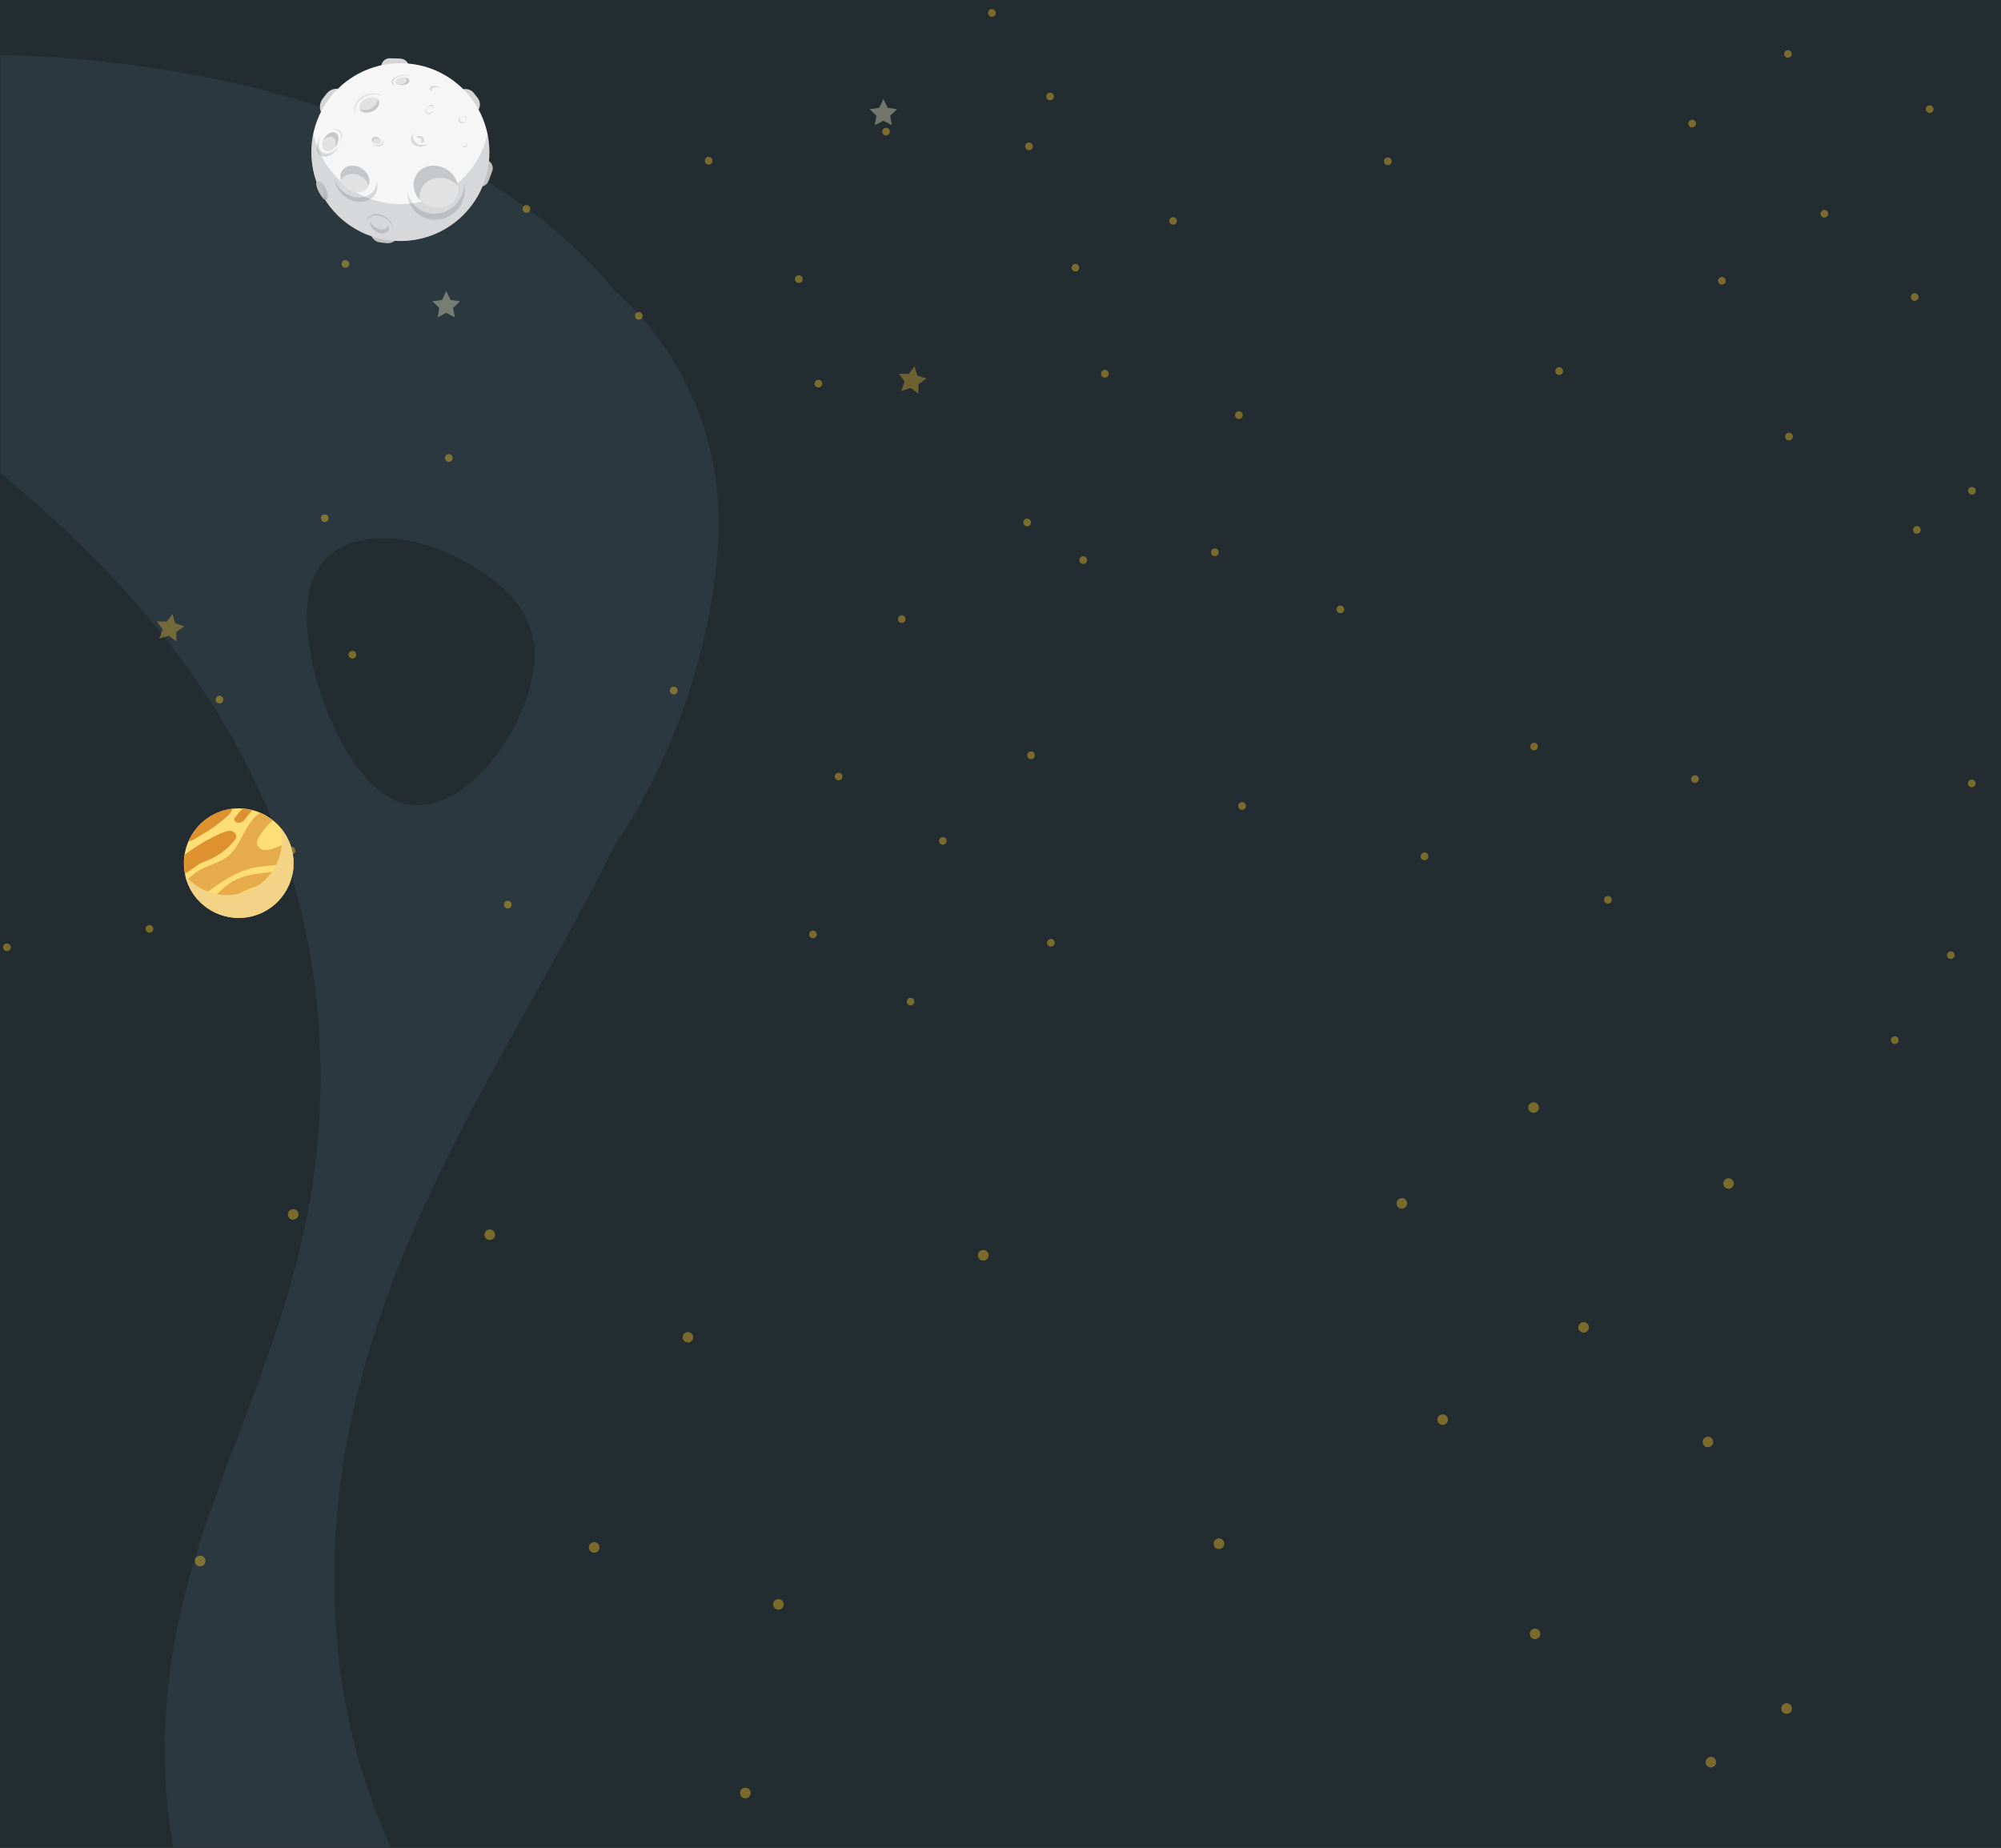 <svg width="1099" height="1015" viewBox="0 0 1099 1015" fill="none" xmlns="http://www.w3.org/2000/svg">
    <rect width="1099" height="1015" fill="#222C31"/>
    <mask id="mask0_2450_18921" style="mask-type:alpha" maskUnits="userSpaceOnUse" x="0" y="0" width="1099"
          height="1015">
        <rect width="1099" height="1015" fill="#222C31"/>
    </mask>
    <g mask="url(#mask0_2450_18921)">
        <path d="M175.986 584.991C178.437 745.143 86.458 826.178 90.66 970.507C95.679 1141.69 231.547 1230.87 338.001 1263L338.001 1163.26C265.047 1106.2 186.958 1018.94 183.69 876.046C179.955 712.057 277.303 586.909 338.001 463.678C338.001 463.678 385.5 399.506 394 304.964C402.501 210.423 338.001 160.156 338.001 160.156C244.27 44.117 32.531 15.827 -93.999 35.966L-93.999 189.885C14.672 265.645 172.834 377.848 175.986 584.991ZM169.566 326.541C176.803 287.223 222.326 292.018 248.589 304.964C260.378 310.718 292.244 327.021 293.645 357.229C295.396 395.589 250.106 461.76 211.821 436.826C185.324 420.044 163.496 359.147 169.566 326.541Z"
              fill="#2B383F"/>
        <g opacity="0.4">
            <path d="M485.142 54.381L487.564 59.218L492.71 59.974L488.926 63.602L489.834 68.742L485.142 66.323L480.449 68.742L481.358 63.602L477.573 59.974L482.871 59.218L485.142 54.381Z"
                  fill="#E6E5C0"/>
            <path d="M245.067 159.894L247.489 164.731L252.635 165.487L248.851 169.115L249.759 174.254L245.067 171.836L240.374 174.254L241.282 169.115L237.498 165.487L242.796 164.731L245.067 159.894Z"
                  fill="#E6E5C0"/>
            <path d="M502.309 201.162L503.823 206.302L508.818 207.964L504.428 210.988V216.278L500.19 213.104L495.043 214.767L496.86 209.627L493.681 205.244L499.13 205.395L502.309 201.162Z"
                  fill="#E2B133"/>
            <path d="M94.754 337.207L96.268 342.346L101.263 344.009L96.874 347.032V352.323L92.635 349.148L87.488 350.811L89.305 345.672L86.126 341.288L91.575 341.439L94.754 337.207Z"
                  fill="#E2B133"/>
        </g>
        <g opacity="0.4">
            <path d="M440.851 153.292C440.851 154.501 439.942 155.408 438.732 155.408C437.521 155.408 436.612 154.501 436.612 153.292C436.612 152.082 437.521 151.175 438.732 151.175C439.942 151.175 440.851 152.233 440.851 153.292Z"
                  fill="#FFCA28"/>
            <path d="M120.547 386.382C121.717 386.382 122.666 385.434 122.666 384.265C122.666 383.096 121.717 382.149 120.547 382.149C119.377 382.149 118.428 383.096 118.428 384.265C118.428 385.434 119.377 386.382 120.547 386.382Z"
                  fill="#FFCA28"/>
            <path d="M82.098 512.3C83.268 512.3 84.217 511.353 84.217 510.184C84.217 509.015 83.268 508.068 82.098 508.068C80.927 508.068 79.978 509.015 79.978 510.184C79.978 511.353 80.927 512.3 82.098 512.3Z"
                  fill="#FFCA28"/>
            <path d="M391.353 88.289C391.353 89.498 390.444 90.405 389.233 90.405C388.023 90.405 387.114 89.498 387.114 88.289C387.114 87.079 388.023 86.172 389.233 86.172C390.444 86.172 391.353 87.079 391.353 88.289Z"
                  fill="#FFCA28"/>
            <path d="M291.294 114.744C291.294 115.953 290.386 116.86 289.175 116.86C287.964 116.86 287.056 115.953 287.056 114.744C287.056 113.534 287.964 112.627 289.175 112.627C290.386 112.627 291.294 113.534 291.294 114.744Z"
                  fill="#FFCA28"/>
            <path d="M246.488 253.66C247.659 253.66 248.607 252.713 248.607 251.544C248.607 250.375 247.659 249.428 246.488 249.428C245.318 249.428 244.369 250.375 244.369 251.544C244.369 252.713 245.318 253.66 246.488 253.66Z"
                  fill="#FFCA28"/>
            <path d="M180.489 284.651C180.489 285.86 179.581 286.767 178.37 286.767C177.159 286.767 176.251 285.86 176.251 284.651C176.251 283.442 177.159 282.535 178.37 282.535C179.581 282.535 180.489 283.442 180.489 284.651Z"
                  fill="#FFCA28"/>
            <path d="M546.871 7.116C546.871 8.326 545.963 9.233 544.752 9.233C543.541 9.233 542.633 8.326 542.633 7.116C542.633 5.907 543.541 5 544.752 5C545.963 5 546.871 5.907 546.871 7.116Z"
                  fill="#FFCA28"/>
            <path d="M281.002 496.883C281.002 498.092 280.094 498.999 278.883 498.999C277.672 498.999 276.764 498.092 276.764 496.883C276.764 495.674 277.672 494.767 278.883 494.767C280.094 494.767 281.002 495.674 281.002 496.883Z"
                  fill="#FFCA28"/>
            <path d="M372.128 379.277C372.128 380.487 371.22 381.394 370.009 381.394C368.798 381.394 367.89 380.487 367.89 379.277C367.89 378.068 368.798 377.161 370.009 377.161C371.22 377.161 372.128 378.068 372.128 379.277Z"
                  fill="#FFCA28"/>
            <path d="M5.957 520.313C5.957 521.522 5.049 522.429 3.838 522.429C2.627 522.429 1.719 521.522 1.719 520.313C1.719 519.103 2.627 518.196 3.838 518.196C5.049 518.347 5.957 519.254 5.957 520.313Z"
                  fill="#FFCA28"/>
            <path d="M193.509 361.741C194.679 361.741 195.628 360.793 195.628 359.625C195.628 358.456 194.679 357.508 193.509 357.508C192.338 357.508 191.39 358.456 191.39 359.625C191.39 360.793 192.338 361.741 193.509 361.741Z"
                  fill="#FFCA28"/>
            <path d="M189.724 147.091C190.894 147.091 191.843 146.144 191.843 144.975C191.843 143.806 190.894 142.859 189.724 142.859C188.553 142.859 187.604 143.806 187.604 144.975C187.604 146.144 188.553 147.091 189.724 147.091Z"
                  fill="#FFCA28"/>
            <path d="M597.067 307.625C597.067 308.834 596.158 309.741 594.947 309.741C593.736 309.741 592.828 308.834 592.828 307.625C592.828 306.416 593.736 305.509 594.947 305.509C596.158 305.509 597.067 306.416 597.067 307.625Z"
                  fill="#FFCA28"/>
            <path d="M495.799 338.01C496.859 338.312 497.615 339.371 497.313 340.58C497.01 341.638 495.95 342.394 494.739 342.092C493.68 341.789 492.923 340.731 493.225 339.522C493.528 338.312 494.739 337.708 495.799 338.01Z"
                  fill="#FFCA28"/>
            <path d="M518.353 459.847C519.413 460.149 520.17 461.207 519.867 462.417C519.564 463.475 518.505 464.231 517.294 463.928C516.234 463.626 515.477 462.568 515.78 461.359C516.083 460.3 517.294 459.545 518.353 459.847Z"
                  fill="#FFCA28"/>
            <path d="M566.793 412.836C567.852 413.138 568.609 414.196 568.307 415.406C568.004 416.464 566.944 417.22 565.733 416.917C564.674 416.615 563.917 415.557 564.22 414.347C564.522 413.138 565.582 412.534 566.793 412.836Z"
                  fill="#FFCA28"/>
            <path d="M351.39 171.43C352.449 171.733 353.206 172.791 352.903 174C352.601 175.058 351.541 175.814 350.33 175.512C349.27 175.209 348.514 174.151 348.816 172.942C349.119 171.884 350.179 171.128 351.39 171.43Z"
                  fill="#FFCA28"/>
            <path d="M160.66 465.138C161.72 465.44 162.477 466.498 162.174 467.707C161.871 468.766 160.812 469.521 159.601 469.219C158.541 468.917 157.784 467.859 158.087 466.649C158.39 465.591 159.449 464.987 160.66 465.138Z"
                  fill="#FFCA28"/>
            <path d="M591.163 144.975C592.223 145.278 592.98 146.336 592.677 147.545C592.374 148.603 591.314 149.359 590.103 149.057C589.044 148.754 588.287 147.696 588.59 146.487C588.892 145.429 590.103 144.673 591.163 144.975Z"
                  fill="#FFCA28"/>
            <path d="M564.674 284.952C565.733 285.254 566.49 286.313 566.187 287.522C565.885 288.58 564.825 289.336 563.614 289.033C562.555 288.731 561.798 287.673 562.1 286.464C562.403 285.254 563.463 284.65 564.674 284.952Z"
                  fill="#FFCA28"/>
            <path d="M577.237 50.953C578.297 51.255 579.054 52.313 578.751 53.522C578.448 54.58 577.389 55.336 576.178 55.034C575.118 54.732 574.361 53.673 574.664 52.464C574.967 51.255 576.178 50.65 577.237 50.953Z"
                  fill="#FFCA28"/>
            <path d="M577.691 515.775C578.751 516.078 579.508 517.136 579.205 518.345C578.902 519.403 577.843 520.159 576.632 519.857C575.572 519.554 574.815 518.496 575.118 517.287C575.421 516.229 576.632 515.473 577.691 515.775Z"
                  fill="#FFCA28"/>
            <path d="M461.135 424.475C462.194 424.778 462.951 425.836 462.649 427.045C462.346 428.103 461.286 428.859 460.075 428.557C459.016 428.255 458.259 427.196 458.561 425.987C458.864 424.778 460.075 424.173 461.135 424.475Z"
                  fill="#FFCA28"/>
            <path d="M447.057 511.241C448.117 511.543 448.874 512.602 448.571 513.811C448.268 514.869 447.209 515.625 445.998 515.322C444.938 515.02 444.182 513.962 444.484 512.753C444.787 511.543 445.847 510.939 447.057 511.241Z"
                  fill="#FFCA28"/>
            <path d="M500.642 548.124C501.702 548.426 502.459 549.484 502.156 550.694C501.853 551.752 500.794 552.507 499.583 552.205C498.523 551.903 497.766 550.845 498.069 549.635C498.372 548.577 499.432 547.821 500.642 548.124Z"
                  fill="#FFCA28"/>
        </g>
        <g opacity="0.4">
            <path d="M933.018 427.89C932.987 426.681 932.055 425.798 930.845 425.829C929.634 425.861 928.75 426.791 928.781 428C928.812 429.209 929.744 430.092 930.954 430.06C932.165 430.029 933.046 428.948 933.018 427.89Z"
                  fill="#FFCA28"/>
            <path d="M606.787 203.167C607.957 203.136 608.93 204.059 608.961 205.227C608.991 206.396 608.067 207.368 606.897 207.398C605.727 207.428 604.754 206.505 604.724 205.337C604.693 204.169 605.617 203.197 606.787 203.167Z"
                  fill="#FFCA28"/>
            <path d="M565.092 78.284C566.262 78.254 567.235 79.176 567.265 80.345C567.296 81.513 566.372 82.485 565.202 82.515C564.032 82.545 563.058 81.623 563.028 80.454C562.998 79.286 563.922 78.314 565.092 78.284Z"
                  fill="#FFCA28"/>
            <path d="M885.218 494.152C885.187 492.943 884.256 492.06 883.045 492.091C881.835 492.122 880.95 493.052 880.981 494.261C881.013 495.47 881.944 496.353 883.155 496.322C884.365 496.291 885.25 495.361 885.218 494.152Z"
                  fill="#FFCA28"/>
            <path d="M784.508 470.294C784.477 469.085 783.546 468.202 782.335 468.234C781.125 468.265 780.24 469.195 780.271 470.404C780.303 471.613 781.234 472.496 782.445 472.465C783.655 472.433 784.54 471.503 784.508 470.294Z"
                  fill="#FFCA28"/>
            <path d="M736.121 332.584C737.291 332.553 738.264 333.476 738.294 334.644C738.325 335.813 737.401 336.785 736.231 336.815C735.061 336.845 734.088 335.922 734.058 334.754C734.027 333.586 734.951 332.614 736.121 332.584Z"
                  fill="#FFCA28"/>
            <path d="M669.343 303.311C669.312 302.102 668.381 301.219 667.17 301.251C665.959 301.282 665.075 302.212 665.106 303.421C665.138 304.63 666.069 305.513 667.28 305.482C668.49 305.45 669.375 304.52 669.343 303.311Z"
                  fill="#FFCA28"/>
            <path d="M1042.78 571.272C1042.75 570.063 1041.82 569.18 1040.61 569.212C1039.4 569.243 1038.52 570.173 1038.55 571.382C1038.58 572.591 1039.51 573.474 1040.72 573.443C1041.93 573.411 1042.82 572.481 1042.78 571.272Z"
                  fill="#FFCA28"/>
            <path d="M764.33 88.55C764.298 87.341 763.367 86.458 762.156 86.489C760.946 86.521 760.061 87.451 760.093 88.66C760.124 89.869 761.055 90.752 762.266 90.721C763.477 90.689 764.361 89.759 764.33 88.55Z"
                  fill="#FFCA28"/>
            <path d="M858.468 203.757C858.437 202.548 857.506 201.665 856.295 201.696C855.085 201.728 854.2 202.658 854.231 203.867C854.263 205.076 855.194 205.959 856.405 205.928C857.615 205.896 858.5 204.966 858.468 203.757Z"
                  fill="#FFCA28"/>
            <path d="M488.77 72.245C488.739 71.036 487.807 70.153 486.597 70.184C485.386 70.216 484.502 71.146 484.533 72.355C484.564 73.564 485.496 74.447 486.706 74.415C487.913 74.233 488.798 73.303 488.77 72.245Z"
                  fill="#FFCA28"/>
            <path d="M680.362 225.911C681.532 225.88 682.505 226.803 682.536 227.971C682.566 229.14 681.642 230.112 680.472 230.142C679.302 230.172 678.329 229.25 678.299 228.081C678.268 226.913 679.192 225.941 680.362 225.911Z"
                  fill="#FFCA28"/>
            <path d="M682.135 440.586C683.305 440.555 684.278 441.478 684.308 442.646C684.338 443.815 683.414 444.786 682.244 444.817C681.074 444.847 680.101 443.924 680.071 442.756C680.041 441.588 680.965 440.616 682.135 440.586Z"
                  fill="#FFCA28"/>
            <path d="M1085.19 269.566C1085.16 268.357 1084.22 267.474 1083.01 267.505C1081.8 267.536 1080.92 268.467 1080.95 269.675C1080.98 270.884 1081.91 271.768 1083.12 271.736C1084.33 271.705 1085.22 270.775 1085.19 269.566Z"
                  fill="#FFCA28"/>
            <path d="M451.621 210.661C451.589 209.453 450.658 208.569 449.447 208.601C448.237 208.632 447.352 209.562 447.384 210.771C447.415 211.98 448.346 212.863 449.557 212.832C450.768 212.801 451.648 211.719 451.621 210.661Z"
                  fill="#FFCA28"/>
            <path d="M983.165 241.812C984.217 241.482 984.946 240.405 984.612 239.204C984.282 238.154 983.203 237.426 982 237.759C980.949 238.089 980.22 239.166 980.553 240.367C980.887 241.568 982.114 242.141 983.165 241.812Z"
                  fill="#FFCA28"/>
            <path d="M1002.56 119.431C1003.61 119.102 1004.34 118.024 1004.01 116.823C1003.68 115.774 1002.6 115.045 1001.39 115.379C1000.34 115.709 999.614 116.786 999.948 117.987C1000.28 119.037 1001.51 119.761 1002.56 119.431Z"
                  fill="#FFCA28"/>
            <path d="M1052.2 165.174C1053.25 164.845 1053.98 163.767 1053.65 162.566C1053.32 161.516 1052.24 160.788 1051.04 161.122C1049.98 161.451 1049.25 162.529 1049.59 163.73C1049.92 164.931 1051 165.508 1052.2 165.174Z"
                  fill="#FFCA28"/>
            <path d="M843.117 412.073C844.168 411.743 844.897 410.666 844.563 409.464C844.233 408.415 843.154 407.686 841.952 408.02C840.9 408.35 840.171 409.427 840.505 410.628C840.835 411.678 841.914 412.406 843.117 412.073Z"
                  fill="#FFCA28"/>
            <path d="M644.85 123.398C645.901 123.069 646.631 121.991 646.297 120.79C645.967 119.74 644.888 119.012 643.685 119.346C642.634 119.675 641.905 120.753 642.238 121.954C642.568 123.004 643.643 123.581 644.85 123.398Z"
                  fill="#FFCA28"/>
            <path d="M1083.49 432.314C1084.55 431.985 1085.28 430.907 1084.94 429.706C1084.61 428.656 1083.53 427.928 1082.33 428.262C1081.28 428.591 1080.55 429.669 1080.88 430.87C1081.21 431.92 1082.44 432.644 1083.49 432.314Z"
                  fill="#FFCA28"/>
            <path d="M1053.39 293.07C1054.44 292.74 1055.17 291.663 1054.84 290.461C1054.51 289.412 1053.43 288.683 1052.23 289.017C1051.17 289.347 1050.45 290.424 1050.78 291.625C1051.11 292.826 1052.19 293.403 1053.39 293.07Z"
                  fill="#FFCA28"/>
            <path d="M1072.01 526.666C1073.06 526.337 1073.79 525.259 1073.45 524.058C1073.12 523.008 1072.04 522.28 1070.84 522.614C1069.79 522.943 1069.06 524.021 1069.4 525.222C1069.73 526.423 1070.96 526.996 1072.01 526.666Z"
                  fill="#FFCA28"/>
            <path d="M1060.43 61.987C1061.48 61.657 1062.21 60.58 1061.88 59.379C1061.55 58.329 1060.47 57.601 1059.27 57.934C1058.21 58.264 1057.48 59.342 1057.82 60.542C1058.15 61.593 1059.38 62.317 1060.43 61.987Z"
                  fill="#FFCA28"/>
            <path d="M946.277 156.272C947.329 155.942 948.058 154.865 947.724 153.664C947.394 152.614 946.315 151.885 945.112 152.219C944.061 152.549 943.332 153.626 943.666 154.827C944 156.028 945.226 156.601 946.277 156.272Z"
                  fill="#FFCA28"/>
            <path d="M929.957 69.9C931.008 69.57 931.737 68.493 931.404 67.292C931.074 66.242 929.995 65.514 928.792 65.847C927.741 66.177 927.012 67.254 927.345 68.456C927.679 69.657 928.754 70.234 929.957 69.9Z"
                  fill="#FFCA28"/>
            <path d="M982.571 31.642C983.623 31.313 984.352 30.235 984.018 29.034C983.688 27.984 982.609 27.256 981.407 27.59C980.355 27.919 979.626 28.997 979.96 30.198C980.29 31.248 981.369 31.976 982.571 31.642Z"
                  fill="#FFCA28"/>
        </g>
        <g opacity="0.4">
            <path d="M326.255 847.031C327.864 846.989 329.202 848.258 329.244 849.865C329.286 851.472 328.015 852.809 326.406 852.85C324.797 852.892 323.458 851.623 323.417 850.016C323.375 848.409 324.646 847.073 326.255 847.031Z"
                  fill="#FFCA28"/>
            <path d="M268.912 675.281C270.521 675.239 271.86 676.508 271.901 678.115C271.943 679.722 270.672 681.058 269.063 681.1C267.454 681.142 266.116 679.873 266.074 678.266C266.032 676.659 267.303 675.322 268.912 675.281Z"
                  fill="#FFCA28"/>
            <path d="M412.289 984.76C412.246 983.097 410.965 981.883 409.3 981.926C407.635 981.969 406.419 983.248 406.462 984.911C406.505 986.573 407.786 987.788 409.451 987.745C411.116 987.702 412.332 986.423 412.289 984.76Z"
                  fill="#FFCA28"/>
            <path d="M542.923 689.4C542.88 687.737 541.599 686.522 539.934 686.565C538.269 686.609 537.053 687.888 537.096 689.55C537.139 691.213 538.42 692.428 540.084 692.385C541.749 692.341 542.966 691.062 542.923 689.4Z"
                  fill="#FFCA28"/>
            <path d="M672.392 847.844C672.348 846.181 671.067 844.967 669.403 845.01C667.738 845.053 666.521 846.332 666.564 847.995C666.607 849.657 667.888 850.872 669.553 850.829C671.218 850.786 672.435 849.507 672.392 847.844Z"
                  fill="#FFCA28"/>
            <path d="M163.947 666.975C163.904 665.313 162.623 664.098 160.958 664.141C159.293 664.184 158.077 665.463 158.12 667.126C158.163 668.789 159.444 670.003 161.109 669.96C162.768 669.709 163.985 668.43 163.947 666.975Z"
                  fill="#FFCA28"/>
            <path d="M427.444 878.311C429.053 878.27 430.391 879.539 430.432 881.146C430.474 882.753 429.203 884.089 427.594 884.131C425.985 884.172 424.647 882.903 424.605 881.296C424.564 879.689 425.834 878.353 427.444 878.311Z"
                  fill="#FFCA28"/>
            <path d="M984.195 938.35C984.152 936.687 982.871 935.473 981.206 935.516C979.541 935.559 978.325 936.838 978.368 938.501C978.411 940.163 979.692 941.378 981.357 941.335C983.022 941.292 984.238 940.012 984.195 938.35Z"
                  fill="#FFCA28"/>
            <path d="M112.855 857.339C112.812 855.676 111.531 854.462 109.866 854.505C108.201 854.548 106.985 855.827 107.028 857.49C107.071 859.152 108.352 860.367 110.017 860.324C111.682 860.281 112.893 858.794 112.855 857.339Z"
                  fill="#FFCA28"/>
            <path d="M843.886 900.18C845.332 899.727 846.334 898.245 845.875 896.593C845.421 895.149 843.938 894.148 842.283 894.606C840.837 895.06 839.834 896.541 840.294 898.193C840.753 899.845 842.439 900.633 843.886 900.18Z"
                  fill="#FFCA28"/>
            <path d="M870.56 731.871C872.006 731.417 873.008 729.936 872.549 728.284C872.095 726.84 870.612 725.839 868.958 726.297C867.512 726.751 866.509 728.232 866.968 729.884C867.422 731.328 869.114 732.324 870.56 731.871Z"
                  fill="#FFCA28"/>
            <path d="M938.83 794.781C940.276 794.327 941.279 792.846 940.819 791.194C940.365 789.75 938.882 788.748 937.228 789.207C935.782 789.66 934.779 791.142 935.238 792.794C935.697 794.446 937.176 795.239 938.83 794.781Z"
                  fill="#FFCA28"/>
            <path d="M378.603 737.327C380.049 736.873 381.052 735.392 380.593 733.74C380.139 732.296 378.655 731.294 377.001 731.753C375.555 732.206 374.552 733.688 375.011 735.34C375.465 736.784 376.944 737.578 378.603 737.327Z"
                  fill="#FFCA28"/>
            <path d="M940.466 970.674C941.912 970.221 942.915 968.739 942.456 967.087C942.002 965.643 940.518 964.642 938.864 965.101C937.418 965.554 936.416 967.036 936.875 968.687C937.334 970.339 938.812 971.133 940.466 970.674Z"
                  fill="#FFCA28"/>
            <path d="M950.149 652.868C951.595 652.415 952.598 650.933 952.138 649.281C951.684 647.837 950.201 646.836 948.546 647.294C947.1 647.748 946.098 649.229 946.557 650.881C947.011 652.325 948.703 653.321 950.149 652.868Z"
                  fill="#FFCA28"/>
            <path d="M793.154 782.537C794.6 782.084 795.603 780.602 795.144 778.95C794.69 777.506 793.206 776.505 791.552 776.963C790.106 777.417 789.103 778.898 789.562 780.55C790.022 782.202 791.708 782.99 793.154 782.537Z"
                  fill="#FFCA28"/>
            <path d="M770.708 663.751C772.153 663.297 773.156 661.816 772.697 660.164C772.243 658.72 770.76 657.719 769.106 658.177C767.66 658.631 766.657 660.112 767.116 661.764C767.575 663.416 769.053 664.21 770.708 663.751Z"
                  fill="#FFCA28"/>
            <path d="M843.069 611.135C844.515 610.682 845.518 609.2 845.059 607.548C844.605 606.104 843.121 605.103 841.467 605.561C840.021 606.015 839.018 607.496 839.478 609.148C839.932 610.592 841.415 611.594 843.069 611.135Z"
                  fill="#FFCA28"/>
        </g>
        <path d="M210.204 118.774L214.14 119.228C217.167 119.681 219.438 122.402 219.135 125.576L218.832 128.6C218.378 131.623 215.653 133.89 212.475 133.588L208.539 133.134C205.512 132.681 203.241 129.96 203.544 126.786L203.846 123.762C204.149 120.588 207.025 118.321 210.204 118.774Z"
              fill="#C1C1C1"/>
        <path d="M255.012 94.287L256.98 88.996C257.889 86.577 260.765 85.217 263.187 86.275L267.576 87.938C269.998 88.845 271.361 91.717 270.301 94.135L268.333 99.426C267.425 101.845 264.549 103.205 262.127 102.147L257.737 100.484C255.315 99.577 254.104 96.856 255.012 94.287Z"
              fill="#C1C1C1"/>
        <path d="M260.311 51.205L262.43 53.926C264.398 56.496 263.792 60.275 261.219 62.24L259.251 63.752C256.678 65.717 252.894 65.112 250.926 62.542L248.807 59.821C246.839 57.252 247.444 53.472 250.018 51.507L251.985 49.996C254.71 48.182 258.494 48.635 260.311 51.205Z"
              fill="#D5D5D5"/>
        <path d="M214.292 32.008L219.893 32.159C222.617 32.31 224.737 34.577 224.585 37.147L224.434 41.833C224.283 44.554 222.012 46.67 219.439 46.519L213.838 46.368C211.113 46.217 208.994 43.949 209.145 41.38L209.297 36.694C209.448 33.973 211.567 31.857 214.292 32.008Z"
              fill="#D5D5D5"/>
        <path d="M190.678 60.426L188.558 63.147C186.136 66.321 181.595 66.774 178.416 64.356C175.389 61.937 174.783 57.402 177.205 54.228L179.325 51.507C181.747 48.333 186.288 47.879 189.467 50.298C192.645 52.716 193.251 57.251 190.678 60.426Z"
              fill="#D5D5D5"/>
        <path d="M268.787 83.553C268.787 110.46 246.989 132.378 219.893 132.378C192.798 132.378 171 110.611 171 83.553C171 56.646 192.798 34.727 219.893 34.727C246.989 34.727 268.787 56.646 268.787 83.553Z"
              fill="#F6F6F6"/>
        <path opacity="0.15"
              d="M219.893 112.123C196.431 112.123 176.752 95.495 172.06 73.425C171.303 76.751 171 80.076 171 83.553C171 110.46 192.798 132.379 219.893 132.379C246.989 132.379 268.787 110.611 268.787 83.553C268.787 80.076 268.484 76.751 267.727 73.425C263.034 95.495 243.356 112.123 219.893 112.123Z"
              fill="#263238"/>
        <path d="M208.086 55.432C208.843 57.397 207.178 59.967 204.302 61.176C201.426 62.385 198.247 61.781 197.49 59.816C196.733 57.85 198.398 55.281 201.274 54.071C204.302 52.862 207.329 53.467 208.086 55.432Z"
              fill="#E2E2E2"/>
        <path d="M195.521 61.629C194.31 58.606 196.883 54.676 201.273 52.862C204.603 51.502 207.933 51.653 209.901 53.013C208.085 51.048 204.149 50.594 200.516 52.257C196.126 54.071 193.553 58.002 194.764 61.025C195.067 61.781 195.672 62.385 196.429 62.99C195.975 62.536 195.672 62.083 195.521 61.629Z"
              fill="#E2E2E2"/>
        <path opacity="0.15"
              d="M208.084 55.432C207.933 54.979 207.479 54.526 207.176 54.223C207.782 56.188 206.117 58.607 203.24 59.816C200.97 60.723 198.699 60.572 197.337 59.665C197.337 59.816 197.337 59.816 197.488 59.967C198.245 61.932 201.424 62.537 204.3 61.328C207.176 59.967 208.993 57.398 208.084 55.432Z"
              fill="#263238"/>
        <path d="M224.889 44.252C225.04 45.461 223.375 46.519 221.256 46.822C219.137 47.124 217.32 46.217 217.169 45.159C217.017 43.95 218.682 42.891 220.802 42.589C222.921 42.287 224.737 43.043 224.889 44.252Z"
              fill="#E2E2E2"/>
        <path d="M235.031 61.63C234.123 61.026 233.971 59.665 234.577 58.305C234.425 58.456 234.425 58.607 234.274 58.758C233.366 60.27 233.517 61.932 234.577 62.537C235.636 63.142 237.15 62.386 238.058 60.874C238.21 60.723 238.21 60.572 238.21 60.421C237.302 61.63 235.939 62.235 235.031 61.63Z"
              fill="#E2E2E2"/>
        <path opacity="0.15"
              d="M215.806 45.612C215.655 43.647 218.228 41.833 221.558 41.53C222.921 41.379 224.283 41.53 225.494 41.833C224.283 41.228 222.618 40.926 220.802 41.228C217.471 41.53 214.898 43.495 215.049 45.309C215.201 46.367 216.26 47.274 217.623 47.728C216.563 47.274 215.958 46.519 215.806 45.612Z"
              fill="#263238"/>
        <path opacity="0.15"
              d="M224.888 44.252C224.737 43.194 223.374 42.589 221.709 42.438C222.617 42.74 223.374 43.345 223.374 43.95C223.526 45.159 221.86 46.217 219.741 46.519C219.438 46.519 219.136 46.519 218.833 46.519C219.438 46.67 220.347 46.822 221.255 46.671C223.526 46.519 225.039 45.31 224.888 44.252Z"
              fill="#263238"/>
        <path d="M184.471 73.124C186.288 74.333 186.439 77.357 184.774 79.926C183.109 82.647 180.233 83.857 178.417 82.647C176.6 81.438 176.449 78.415 178.114 75.845C179.779 73.124 182.504 71.915 184.471 73.124Z"
              fill="#E2E2E2"/>
        <path opacity="0.15"
              d="M185.531 71.764C187.499 72.973 187.953 75.996 186.742 78.868C188.407 75.996 188.256 72.671 186.137 71.461C185.077 70.857 183.866 70.857 182.504 71.461C183.564 71.008 184.623 71.159 185.531 71.764Z"
              fill="#263238"/>
        <path opacity="0.15"
              d="M177.206 83.705C174.632 82.193 174.33 78.112 176.298 74.484C176.146 74.786 175.843 75.088 175.692 75.391C173.27 79.321 173.421 83.856 176.146 85.519C178.871 87.182 182.958 85.368 185.531 81.437C185.683 81.135 185.834 80.833 185.985 80.53C183.412 83.856 179.628 85.216 177.206 83.705Z"
              fill="#263238"/>
        <path opacity="0.15"
              d="M184.473 73.125C182.656 71.916 179.78 73.276 178.115 75.846C177.813 76.3 177.661 76.753 177.51 77.055C179.175 75.241 181.445 74.486 182.959 75.393C184.473 76.3 184.776 78.718 183.867 80.986C184.17 80.683 184.473 80.23 184.776 79.927C186.289 77.207 186.289 74.183 184.473 73.125Z"
              fill="#263238"/>
        <path d="M198.701 92.473C202.637 94.892 204.15 99.578 202.183 102.752C200.215 105.927 195.371 106.531 191.435 104.113C187.499 101.694 185.986 97.008 187.954 93.834C189.921 90.659 194.765 90.055 198.701 92.473Z"
              fill="#E2E2E2"/>
        <path opacity="0.15"
              d="M187.803 98.369C189.771 95.194 194.614 94.59 198.55 97.008C200.518 98.217 201.88 100.031 202.486 101.845C203.697 98.671 202.032 94.741 198.55 92.473C194.614 90.055 189.771 90.659 187.803 93.834C186.743 95.496 186.743 97.462 187.349 99.276C187.5 98.973 187.651 98.671 187.803 98.369Z"
              fill="#263238"/>
        <path opacity="0.15"
              d="M206.875 99.275C206.875 100.937 206.572 102.449 205.815 103.96C203.09 108.647 196.279 109.856 190.375 106.53C187.196 104.716 185.077 101.995 184.169 98.972C184.32 102.751 186.742 106.53 190.829 108.949C196.581 112.274 203.545 111.216 206.269 106.379C207.48 104.112 207.632 101.693 206.875 99.275Z"
              fill="#263238"/>
        <path opacity="0.15"
              d="M202.334 120.287C203.848 117.868 207.935 117.566 211.568 119.833C213.99 121.345 215.503 123.612 215.655 125.729C215.806 123.461 214.292 120.74 211.568 119.078C208.086 116.81 203.848 117.112 202.334 119.531C201.88 120.287 201.729 121.194 201.729 122.101C201.88 121.345 202.031 120.74 202.334 120.287Z"
              fill="#263238"/>
        <path opacity="0.15"
              d="M213.234 123.612C213.234 123.915 213.082 124.217 212.931 124.519C211.72 126.333 208.692 126.484 206.119 124.822C204.908 124.066 203.849 123.008 203.394 121.798C203.092 123.612 204.151 125.729 206.422 127.089C208.995 128.752 212.023 128.601 213.234 126.787C213.839 126.031 213.688 124.822 213.234 123.612Z"
              fill="#263238"/>
        <path d="M245.477 93.077C251.38 96.704 253.499 104.111 250.169 109.251C246.839 114.542 239.422 115.751 233.518 112.123C227.615 108.495 225.495 101.088 228.826 95.949C232.004 90.658 239.573 89.298 245.477 93.077Z"
              fill="#E2E2E2"/>
        <path opacity="0.15"
              d="M232.004 102.602C235.334 97.311 242.751 96.102 248.655 99.73C249.714 100.334 250.623 101.241 251.531 101.997C250.925 98.52 248.806 95.195 245.325 93.079C239.421 89.451 232.004 90.66 228.674 95.951C225.949 100.334 226.857 105.927 230.642 109.858C230.187 107.288 230.642 104.718 232.004 102.602Z"
              fill="#263238"/>
        <path opacity="0.15"
              d="M255.013 100.483C255.013 103.507 254.256 106.681 252.439 109.553C247.596 117.263 237.756 119.681 230.49 115.146C226.858 112.879 224.587 109.251 223.679 105.321C223.679 110.611 226.252 115.6 230.945 118.472C238.21 123.007 248.05 120.588 252.894 112.879C255.164 109.1 255.77 104.565 255.013 100.483Z"
              fill="#263238"/>
        <path d="M209.448 78.111C209.145 79.169 207.632 79.471 206.269 79.017C204.907 78.564 203.999 77.355 204.302 76.297C204.604 75.239 206.118 74.936 207.48 75.39C208.843 75.994 209.751 77.204 209.448 78.111Z"
              fill="#E2E2E2"/>
        <path opacity="0.15"
              d="M210.054 76.601C210.357 77.206 210.357 77.659 210.205 78.264C209.751 79.624 207.783 80.078 205.815 79.473C204.907 79.171 204.15 78.717 203.696 78.113C204.15 78.868 205.059 79.624 206.118 80.078C208.086 80.683 210.054 80.229 210.508 78.868C210.962 77.962 210.659 77.206 210.054 76.601Z"
              fill="#263238"/>
        <path opacity="0.15"
              d="M204.907 77.054C205.21 75.996 206.724 75.694 208.086 76.147C208.54 76.298 208.843 76.449 209.146 76.752C208.843 76.298 208.238 75.694 207.481 75.542C206.118 75.089 204.605 75.391 204.302 76.449C203.999 77.205 204.453 77.961 205.21 78.566C204.907 77.961 204.756 77.508 204.907 77.054Z"
              fill="#263238"/>
        <path opacity="0.15"
              d="M231.096 74.787C230.036 74.485 228.977 74.636 228.522 75.392C228.977 75.392 229.431 75.392 229.885 75.543C231.096 75.996 231.853 77.206 231.55 78.264C231.55 78.415 231.399 78.717 231.247 78.868C232.004 78.717 232.61 78.264 232.761 77.659C233.215 76.45 232.458 75.089 231.096 74.787Z"
              fill="#263238"/>
        <path opacity="0.15"
              d="M230.49 79.472C227.917 78.717 226.252 76.449 226.857 74.333C227.008 73.88 227.16 73.577 227.311 73.275C226.554 73.728 226.1 74.484 225.797 75.24C225.192 77.356 226.857 79.775 229.43 80.379C231.55 80.984 233.669 80.228 234.728 78.868C233.669 79.624 232.004 79.775 230.49 79.472Z"
              fill="#263238"/>
        <path opacity="0.15"
              d="M256.524 78.415C256.524 78.869 256.373 79.171 256.222 79.625C255.616 80.381 254.859 80.532 254.254 80.078C254.103 79.927 254.103 79.927 253.951 79.776C253.951 80.078 254.103 80.381 254.405 80.683C255.011 81.136 255.919 80.985 256.373 80.23C256.676 79.625 256.827 78.869 256.524 78.415Z"
              fill="#263238"/>
        <path opacity="0.15"
              d="M235.484 58.455C236.241 58.001 237.149 58.152 237.604 58.757C237.755 59.059 237.906 59.513 237.755 59.815C238.209 59.362 238.209 58.606 237.906 58.152C237.452 57.548 236.544 57.397 235.787 57.85C235.333 58.152 235.182 58.455 235.03 58.757C235.03 58.757 235.182 58.606 235.484 58.455Z"
              fill="#263238"/>
        <path opacity="0.15"
              d="M256.223 64.652C255.92 63.897 255.163 63.594 254.255 63.897C253.801 64.048 253.498 64.199 253.347 64.501C253.498 64.35 253.649 64.35 253.952 64.199C254.86 63.897 255.769 64.35 255.92 64.955C256.071 65.408 255.92 65.862 255.617 66.164C256.071 65.862 256.374 65.257 256.223 64.652Z"
              fill="#263238"/>
        <path opacity="0.15"
              d="M236.999 49.24C237.15 48.182 238.815 47.728 240.632 48.182C241.086 48.333 241.54 48.484 241.994 48.635C241.54 48.031 240.632 47.577 239.572 47.275C237.756 46.973 236.242 47.426 235.939 48.333C235.788 49.089 236.393 49.845 237.453 50.298C237.15 49.996 236.999 49.542 236.999 49.24Z"
              fill="#263238"/>
        <path opacity="0.15"
              d="M179.023 103.66C177.66 100.939 175.692 99.125 174.481 99.729C174.179 99.88 174.179 100.032 174.027 100.032C174.784 100.334 176.449 101.846 177.66 104.415C178.72 106.834 178.569 108.95 178.417 109.857C178.871 110.008 179.174 109.857 179.174 109.857C180.536 109.101 180.385 106.38 179.023 103.66Z"
              fill="#263238"/>
        <path d="M177.661 104.263C179.023 106.984 179.477 109.402 178.72 109.705C177.963 110.007 176.45 108.042 175.087 105.472C173.725 102.751 173.271 100.332 174.028 100.03C174.785 99.577 176.45 101.542 177.661 104.263Z"
              fill="#C1C1C1"/>
        <path opacity="0.15"
              d="M177.661 104.265C177.51 103.963 177.358 103.812 177.207 103.509C178.267 105.928 178.569 107.893 177.964 108.195C177.358 108.498 175.996 106.986 174.785 104.719C174.937 105.021 174.937 105.172 175.088 105.474C176.45 108.195 177.964 110.16 178.721 109.707C179.478 109.405 179.024 106.986 177.661 104.265Z"
              fill="#263238"/>
        <path opacity="0.15"
              d="M255.465 66.921C254.102 67.375 252.74 66.77 252.437 65.712C252.286 65.107 252.437 64.351 252.74 63.898C251.983 64.503 251.68 65.41 251.832 66.317C252.135 67.526 253.497 67.979 254.859 67.526C255.465 67.375 255.919 66.921 256.222 66.619C256.07 66.619 255.767 66.77 255.465 66.921Z"
              fill="#263238"/>
        <path d="M159.852 465.187C164.696 481.059 155.917 497.838 140.023 502.826C124.128 507.663 107.326 498.896 102.331 483.024C97.487 467.152 106.267 450.373 122.161 445.385C138.055 440.396 155.009 449.315 159.852 465.187Z"
              fill="#FFDE75"/>
        <path d="M136.54 492.245C138.66 491.338 140.93 490.431 143.201 490.129C144.412 489.978 145.774 490.129 146.228 491.187C146.682 491.943 146.228 493.001 145.623 493.605C145.017 494.21 144.109 494.512 143.352 494.815C140.022 496.024 136.54 497.233 133.21 498.292C131.091 499.047 127.155 499.501 129.426 496.478C131.091 494.361 134.27 493.152 136.54 492.245Z"
              fill="#DE912F"/>
        <path d="M110.505 492.396C119.587 485.896 128.821 478.64 139.871 476.524C146.986 475.164 154.857 475.617 161.215 472.745C161.063 470.327 160.609 467.757 159.853 465.338C159.55 464.431 159.247 463.524 158.944 462.617C156.371 463.675 153.798 464.582 151.224 465.64C149.256 466.396 147.289 467.152 145.169 466.85C143.05 466.547 141.082 465.036 141.082 463.071C141.082 462.013 141.536 461.106 141.991 460.199C143.958 456.571 146.683 453.245 149.862 450.675C147.743 449.013 145.321 447.501 142.747 446.443C141.385 447.501 140.023 448.559 138.963 449.92C133.514 456.117 131.697 464.885 125.34 470.175C120.496 474.106 113.987 475.164 108.689 478.489C106.418 479.85 104.299 481.664 102.634 483.78C103.996 487.71 105.964 491.187 108.537 494.059C109.143 493.303 109.9 492.85 110.505 492.396Z"
              fill="#E6AC4A"/>
        <path d="M110.354 474.105C112.019 473.349 113.684 472.745 115.349 471.989C120.496 469.722 125.189 466.094 128.822 461.559C129.276 460.954 129.73 460.501 129.73 459.745C130.033 458.233 128.519 456.722 127.005 456.419C125.491 456.117 123.826 456.722 122.313 457.326C115.349 460.198 107.781 464.582 101.423 469.57C100.969 472.896 100.969 476.373 101.726 479.849C104.602 478.187 107.932 475.315 110.354 474.105Z"
              fill="#DE912F"/>
        <path d="M128.669 450.221C128.821 450.826 129.123 451.279 129.729 451.581C130.788 452.186 132.302 451.884 133.362 451.128C134.421 450.372 135.027 449.314 135.784 448.256C136.238 447.5 137.6 446.291 138.508 445.081C136.843 444.628 135.027 444.326 133.21 444.326C131.545 445.837 130.032 447.651 129.275 448.861C128.821 449.163 128.518 449.616 128.669 450.221Z"
              fill="#DE912F"/>
        <path d="M151.072 478.638C143.503 479.696 135.632 479.999 128.971 483.475C124.884 485.592 121.554 488.766 118.224 491.941C116.559 493.603 114.742 495.266 113.077 496.778C112.926 496.929 112.623 497.231 112.32 497.382C114.44 499.196 116.861 500.557 119.435 501.615C122.765 499.499 124.884 495.72 127.912 493.15C130.485 490.882 133.815 489.522 137.145 488.162C141.838 486.348 146.53 484.836 151.374 483.324C154.402 482.417 157.581 481.51 160.608 480.301C160.911 479.092 161.062 477.882 161.214 476.522C157.732 477.58 154.402 478.185 151.072 478.638Z"
              fill="#E6AC4A"/>
        <path d="M103.542 462.164C105.358 462.013 107.629 460.35 108.84 459.594C114.441 456.571 119.587 452.943 124.431 448.711C125.794 447.501 127.156 446.141 127.61 444.176C125.794 444.327 124.129 444.78 122.312 445.234C113.533 448.106 106.872 454.455 103.542 462.164Z"
              fill="#DE912F"/>
        <path d="M154.1 454.757C154.555 456.873 154.857 459.141 154.857 461.559C154.857 478.187 141.385 491.64 124.734 491.64C115.5 491.64 107.175 487.408 101.726 480.908C104.753 494.21 116.711 504.187 131.092 504.187C147.743 504.187 161.215 490.733 161.215 474.106C161.215 466.699 158.49 459.896 154.1 454.757Z"
              fill="#F3D487"/>
    </g>
</svg>
